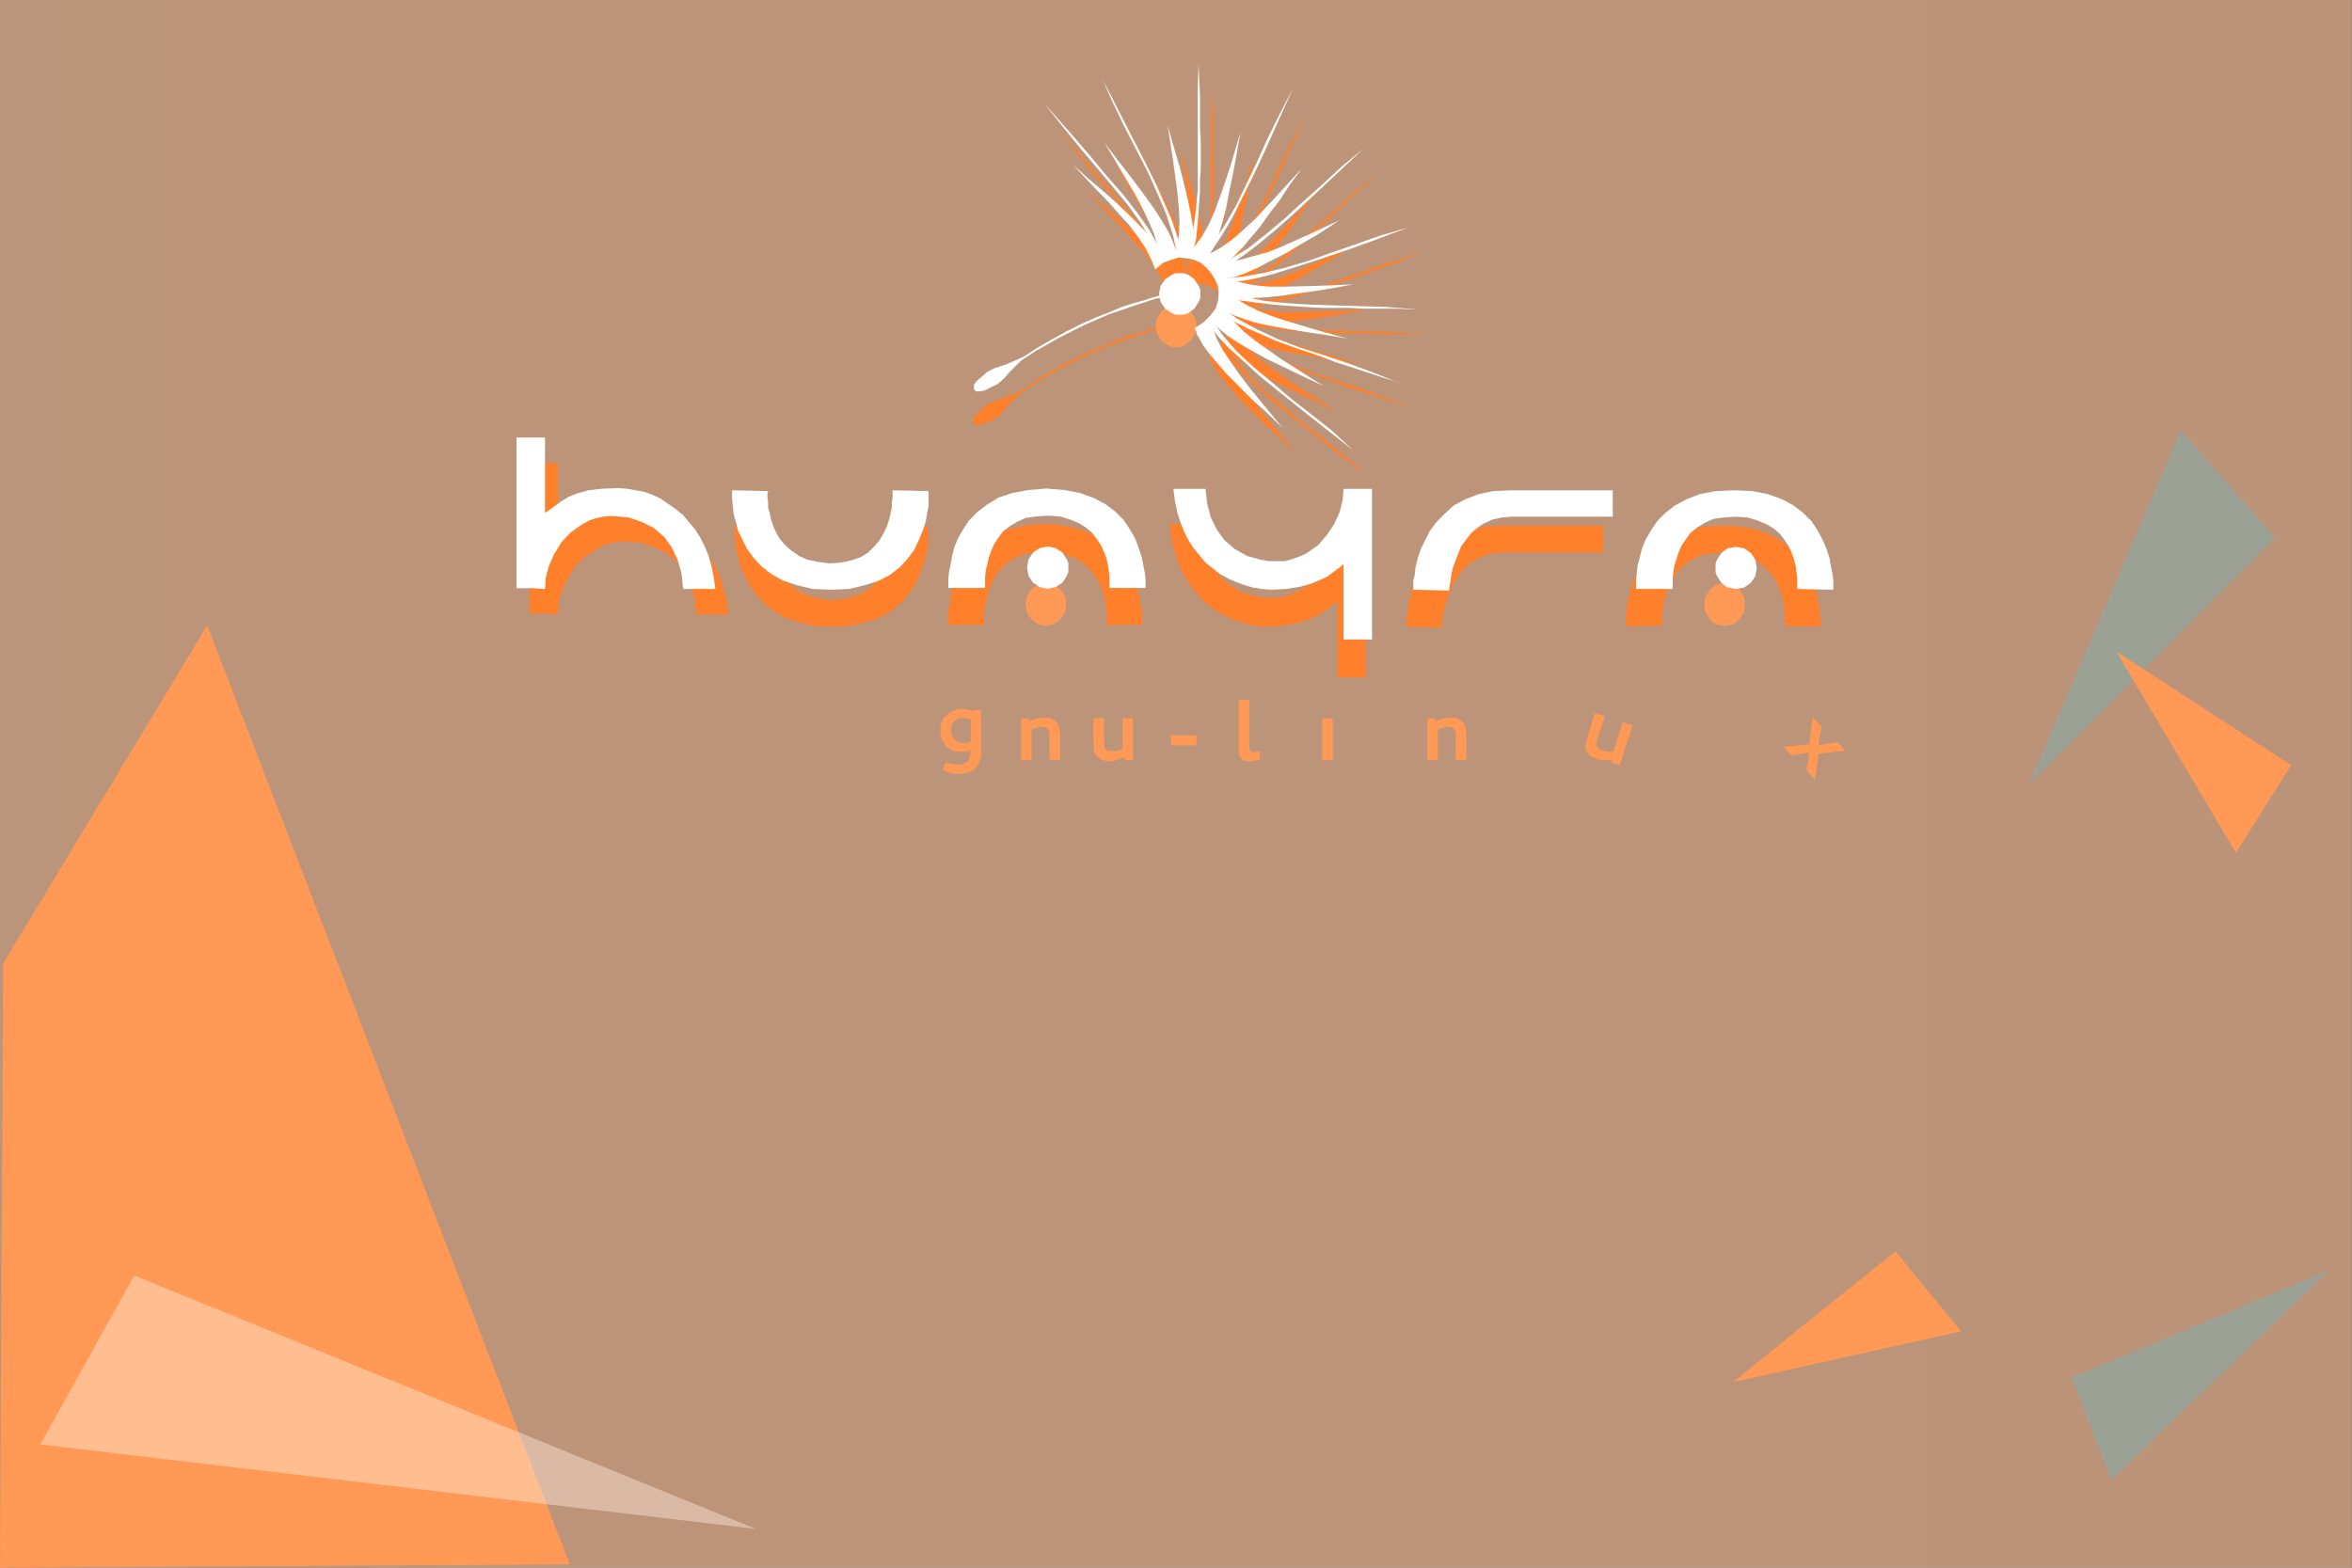 <?xml version="1.0" encoding="UTF-8" standalone="no"?>
<!-- Created with Inkscape (http://www.inkscape.org/) -->

<svg
   xmlns:dc="http://purl.org/dc/elements/1.1/"
   xmlns:cc="http://creativecommons.org/ns#"
   xmlns:rdf="http://www.w3.org/1999/02/22-rdf-syntax-ns#"
   xmlns:svg="http://www.w3.org/2000/svg"
   xmlns="http://www.w3.org/2000/svg"
   xmlns:xlink="http://www.w3.org/1999/xlink"
   xmlns:sodipodi="http://sodipodi.sourceforge.net/DTD/sodipodi-0.dtd"
   xmlns:inkscape="http://www.inkscape.org/namespaces/inkscape"
   width="600"
   height="400"
   id="svg3270"
   version="1.1"
   inkscape:version="0.48.5 r10040"
   inkscape:export-filename="/home/alumno/Dropbox/huayra/huayra-update/muestra.png"
   inkscape:export-xdpi="90"
   inkscape:export-ydpi="90"
   sodipodi:docname="huayra-about-background.svg">
  <rect width="100%" height="100%" fill="#333333" stroke="none"/>
  <defs
     id="defs3272">
    <linearGradient
       id="linearGradient4293">
      <stop
         id="stop4295"
         offset="0"
         style="stop-color:#ffc59e;stop-opacity:1;" />
      <stop
         id="stop4297"
         offset="1"
         style="stop-color:#ffc39b;stop-opacity:1;" />
    </linearGradient>
    <linearGradient
       id="linearGradient4301"
       inkscape:collect="always">
      <stop
         id="stop4303"
         offset="0"
         style="stop-color:#f8ab76;stop-opacity:1;" />
      <stop
         id="stop4305"
         offset="1"
         style="stop-color:#f8ab76;stop-opacity:0;" />
    </linearGradient>
    <linearGradient
       inkscape:collect="always"
       xlink:href="#linearGradient4301"
       id="linearGradient3251"
       gradientUnits="userSpaceOnUse"
       gradientTransform="translate(-1770.422,481.819)"
       x1="76.733"
       y1="146.72"
       x2="570.017"
       y2="146.72" />
    <linearGradient
       inkscape:collect="always"
       xlink:href="#linearGradient4293"
       id="linearGradient3254"
       gradientUnits="userSpaceOnUse"
       gradientTransform="matrix(0.931,0,0,1.119,-819.782,-714.802)"
       x1="3.373"
       y1="211.648"
       x2="647.593"
       y2="211.648" />
  </defs>
  <sodipodi:namedview
     id="base"
     pagecolor="#ffffff"
     bordercolor="#666666"
     borderopacity="1.0"
     inkscape:pageopacity="0.0"
     inkscape:pageshadow="2"
     inkscape:zoom="1.1782723"
     inkscape:cx="457.83225"
     inkscape:cy="214.7966"
     inkscape:document-units="px"
     inkscape:current-layer="layer1"
     showgrid="false"
     fit-margin-top="0"
     fit-margin-left="0"
     fit-margin-right="0"
     fit-margin-bottom="0"
     inkscape:window-width="1433"
     inkscape:window-height="822"
     inkscape:window-x="0"
     inkscape:window-y="25"
     inkscape:window-maximized="1"
     showguides="true"
     inkscape:guide-bbox="true">
    <sodipodi:guide
       orientation="1,0"
       position="0,443.79"
       id="guide3087" />
    <sodipodi:guide
       orientation="0,1"
       position="1242.412,-931.135"
       id="guide3089" />
    <sodipodi:guide
       orientation="1,0"
       position="599.99,399.728"
       id="guide3039" />
    <sodipodi:guide
       orientation="0,1"
       position="601.463,400"
       id="guide3041" />
    <sodipodi:guide
       orientation="0,1"
       position="286.258,0"
       id="guide3043" />
  </sodipodi:namedview>
  <g
     inkscape:label="Capa 1"
     inkscape:groupmode="layer"
     id="layer1"
     transform="translate(816.641,678.01)"
     style="display:inline">
    <rect
       style="opacity:0.668;fill:url(#linearGradient3254);fill-opacity:1;stroke:#000000;stroke-width:0;stroke-miterlimit:4;stroke-opacity:1;stroke-dasharray:none;stroke-dashoffset:0"
       id="rect3515"
       width="599.975"
       height="400"
       x="-816.641"
       y="-678.01" />
    <path
       style="fill:#ff7f2a;fill-opacity:1;fill-rule:evenodd"
       inkscape:connector-curvature="0"
       id="path3998"
       d="m -519.383,-604.861 0.568,1.341 0.199,0.571 0,0 0,0.2 2.103,-1.74 2.103,-0.77 1.904,-0.57 1.904,0.2 1.904,0.371 1.733,0.77 1.534,1.341 1.137,1.341 0.966,1.54 0.767,1.74 0.199,1.911 -0.199,1.911 -0.568,1.911 -1.336,1.74 -1.733,1.74 -2.302,1.54 0.568,1.141 -0.199,0 0.369,0.77 0.199,0.2 0,0 1.137,2.111 1.534,2.111 2.103,2.51 2.501,2.881 2.87,2.881 3.438,3.451 3.836,3.451 4.206,4.05 -5.74,-6.931 -2.671,-3.28 -2.501,-3.28 -2.302,-3.28 -2.103,-3.08 -1.733,-3.28 -1.137,-3.28 0.369,-0.371 1.733,1.54 2.103,1.74 2.671,1.74 3.268,1.911 3.836,2.111 4.404,2.111 4.774,2.31 5.371,2.51 -7.274,-4.621 -3.637,-2.31 -3.268,-2.31 -3.268,-2.31 -2.87,-2.31 -2.501,-2.51 -2.302,-2.681 2.103,0.97 2.671,0.97 3.069,0.97 3.637,0.77 4.206,0.77 4.603,0.77 5.172,0.77 5.74,0.97 -8.241,-2.31 -7.672,-2.31 -3.438,-1.141 -3.438,-1.341 -3.069,-1.54 -2.87,-1.74 2.501,0.2 2.671,-0.2 3.268,-0.2 3.438,-0.371 4.035,-0.571 4.206,-0.57 4.774,-0.77 5.371,-0.97 -9.178,0.371 -8.411,0.2 -4.035,0 -3.836,-0.371 -3.637,-0.77 -3.438,-0.97 2.302,-0.371 2.671,-0.97 3.069,-1.341 3.268,-1.74 3.836,-1.911 4.205,-2.51 4.603,-2.681 4.973,-3.28 -7.473,3.451 -7.274,3.28 -3.438,1.341 -3.438,0.97 -3.438,0.97 -3.268,0.571 1.733,-1.74 1.904,-1.911 2.103,-2.51 2.302,-2.681 2.302,-3.28 2.671,-3.451 2.671,-4.05 3.069,-4.221 -5.939,6.532 -2.87,3.08 -2.87,3.08 -2.87,2.681 -2.87,2.51 -2.87,2.111 -3.069,1.74 1.137,-2.111 0.966,-2.681 0.966,-3.08 0.966,-3.651 0.767,-4.05 0.966,-4.621 0.966,-5.191 0.966,-5.562 -2.501,8.443 -1.336,4.05 -1.336,3.851 -1.336,3.651 -1.534,3.451 -1.733,3.08 -2.103,2.881 0,-2.51 -0.199,-2.681 -0.568,-3.28 -0.767,-3.651 -0.966,-4.05 -1.137,-4.421 -1.534,-5.191 -1.534,-5.391 1.336,8.642 1.137,8.272 0.369,4.05 0.199,3.651 -0.199,3.651 -0.568,3.451 -0.199,0 -0.767,-2.111 -1.137,-2.51 -1.733,-2.881 -2.103,-3.28 -2.501,-3.451 -2.87,-3.851 -3.438,-4.421 -3.637,-4.792 4.206,7.102 3.836,6.532 1.733,3.28 1.534,3.28 1.336,3.08 0.966,3.28 -1.534,-1.911 -1.733,-2.111 -2.302,-2.31 -2.501,-2.51 -2.87,-2.681 -3.268,-2.881 -3.637,-3.08 -3.836,-3.451 5.939,6.332 3.069,3.08 2.671,3.08 2.671,2.881 2.302,3.08 1.904,2.881 1.534,3.08 0,0.2 0,0 z m 18.385,4.221 0,-0.2 0,0.2 0,0 0,0 z"
       class="fil3" />
    <polygon
       style="fill:#ff7f2a;fill-opacity:1;fill-rule:evenodd"
       id="polygon4000"
       points="10660,3412 10666,3446 10457,3486 10249,3554 10033,3628 9817,3722 9602,3830 9386,3951 9170,4093 8961,4248 8961,4248 9103,4133 9244,4025 9386,3931 9527,3850 9662,3776 9797,3709 9918,3655 10040,3608 10154,3560 10255,3527 10356,3500 10437,3473 10511,3453 10572,3439 10619,3426 "
       class="fil3"
       transform="matrix(0.028,0,0,0.029,-815.588,-694.679)" />
    <polygon
       style="fill:#ff7f2a;fill-opacity:1;fill-rule:nonzero"
       id="polygon4002"
       points="9103,4079 9197,4039 9258,4012 9319,3985 9319,3985 9265,4025 9224,4066 9150,4140 9096,4201 9042,4248 8975,4281 8921,4308 8867,4315 8847,4315 8833,4302 8827,4288 8827,4268 8833,4248 8847,4227 8894,4187 8948,4140 9015,4106 "
       class="fil4"
       transform="matrix(0.028,0,0,0.029,-815.588,-694.679)" />
    <path
       style="fill:#ff7f2a;fill-opacity:1;fill-rule:evenodd"
       inkscape:connector-curvature="0"
       id="path4004"
       d="m -465.762,-633.298 -6.308,5.961 -5.939,5.562 -5.172,4.792 -4.774,4.221 -4.404,3.651 -3.836,2.881 -3.438,2.31 -3.069,1.74 -1.733,-0.571 4.774,-2.51 4.774,-2.881 4.603,-3.651 4.603,-3.851 4.603,-4.221 4.973,-4.421 4.973,-4.621 5.371,-4.421 0,0 z m -80.814,-11.523 5.939,6.731 5.172,5.961 4.603,5.562 4.206,4.792 3.438,4.421 2.87,4.05 2.103,3.651 1.733,3.08 -0.767,1.74 -2.103,-4.992 -2.87,-4.792 -3.438,-4.792 -3.836,-4.621 -4.035,-4.792 -4.206,-4.992 -4.404,-5.391 -4.404,-5.562 0,0 z m 14.35,-6.931 4.035,7.872 3.637,7.102 3.268,6.332 2.87,5.762 2.302,5.191 1.904,4.421 1.336,4.05 0.966,3.451 -1.137,1.54 -0.369,-2.681 -0.568,-2.681 -1.733,-5.391 -2.302,-5.391 -2.501,-5.562 -2.87,-5.562 -3.069,-5.961 -2.87,-5.961 -2.87,-6.532 0,0 z m 24.693,-4.05 0.199,4.421 0.199,4.221 0,4.221 0,3.85 0.199,3.651 0,3.451 0,3.451 -0.199,3.08 0,2.881 -0.199,2.681 -0.369,4.992 -0.369,4.05 -0.767,3.451 -1.733,0.97 1.534,-5.391 0.767,-5.391 0.568,-5.961 0,-5.961 0,-6.332 0,-6.532 0,-6.931 0.199,-6.931 0,0 z m 23.926,7.302 -1.904,4.221 -1.733,3.851 -1.733,3.851 -1.534,3.451 -3.069,6.532 -2.87,5.762 -2.501,4.992 -2.501,4.221 -2.302,3.451 -2.103,2.881 -1.904,0 3.637,-4.05 3.268,-4.621 2.87,-4.992 2.671,-5.562 2.671,-5.562 2.671,-5.961 3.069,-6.161 3.268,-6.332 0,0 z m 29.297,35.169 -4.206,1.54 -4.035,1.54 -7.473,2.681 -6.905,2.31 -5.939,1.911 -5.541,1.74 -4.603,1.141 -4.206,0.77 -3.438,0.371 -1.336,-1.141 2.671,-0.2 2.671,-0.2 5.541,-0.97 5.541,-1.341 5.939,-1.74 5.939,-2.111 6.138,-2.111 6.507,-2.31 6.706,-1.911 0,0 z m -2.103,39.39 -4.404,-1.341 -4.035,-1.341 -4.035,-1.341 -3.637,-1.141 -3.438,-1.341 -3.268,-1.141 -3.069,-0.97 -3.069,-1.141 -2.671,-0.97 -2.501,-1.141 -4.404,-1.911 -3.836,-1.911 -2.87,-1.74 -0.369,-1.911 4.404,3.08 4.973,2.681 5.371,2.51 5.541,2.111 5.939,1.911 6.308,2.111 6.308,2.31 6.706,2.681 0,0 z m -11.878,17.114 -6.905,-5.391 -6.308,-4.992 -5.541,-4.421 -4.973,-4.05 -4.206,-3.85 -3.637,-3.28 -2.87,-3.08 -2.103,-2.681 0.369,-1.911 3.069,4.421 3.637,4.221 4.404,4.05 4.603,3.851 4.774,4.05 5.172,4.05 5.371,4.221 5.172,4.792 0,0 z m 16.083,-35.739 -4.603,-0.2 -4.206,0 -4.206,0 -3.836,-0.2 -3.637,0 -3.438,0 -3.438,-0.2 -3.069,-0.2 -2.87,-0.2 -2.671,-0.2 -4.774,-0.571 -4.206,-0.571 -3.438,-0.97 -0.767,-1.74 5.172,1.74 5.541,1.141 5.74,0.57 5.939,0.371 6.308,0.2 6.706,0.2 6.706,0.2 7.076,0.571 0,0 z"
       class="fil3" />
    <path
       inkscape:connector-curvature="0"
       style="fill:#ff7f2a;fill-rule:nonzero"
       d="m -646.912,-545.277 2.103,0.97 1.904,1.341 1.932,1.341 1.904,1.54 3.069,3.651 1.336,2.111 1.165,2.31 0.938,2.31 0.767,2.681 0.568,2.909 0.398,2.881 -1.932,0 -1.904,0 -4.404,0 -0.369,-3.851 -0.966,-3.451 -1.534,-3.28 -1.904,-2.681 -2.7,-2.31 -3.069,-1.54 -3.438,-1.169 -2.103,-0.171 -2.103,-0.2 -2.103,0.2 -1.932,0.371 -1.705,0.57 -1.733,0.97 -3.069,2.111 -2.302,2.51 -1.904,3.08 -1.336,3.052 -0.767,2.909 -0.199,2.881 -3.069,-0.2 -1.137,0 -1.137,0 -0.767,0 -0.597,0 -0.369,0 -0.199,0 0,-38.449 0,0 7.274,0 0,0.2 0,0.371 0,0.77 0,0.97 0,1.141 0,1.369 0,3.052 0,3.08 0,3.28 0,2.881 0,1.141 0,0.97 1.165,-0.77 1.336,-0.97 1.534,-1.141 1.904,-1.169 2.302,-0.941 2.87,-0.77 3.438,-0.399 4.234,-0.171 2.103,0.171 2.302,0.399 2.103,0.371 z"
       id="polygon3986" />
    <polygon
       style="fill:#ff7f2a;fill-rule:nonzero"
       id="polygon3988"
       points="8254,5636 8213,5723 8153,5804 8085,5878 7998,5946 7897,6000 7769,6040 7627,6074 7465,6081 7297,6074 7156,6040 7034,6000 6926,5939 6839,5872 6771,5798 6711,5717 6670,5636 6630,5555 6610,5474 6589,5400 6583,5333 6576,5272 6576,5232 6576,5198 6576,5191 6576,5191 6899,5198 6899,5205 6893,5225 6893,5252 6899,5292 6899,5346 6913,5393 6926,5454 6947,5515 6974,5575 7007,5629 7054,5683 7108,5730 7176,5777 7250,5811 7344,5831 7452,5845 7553,5838 7647,5818 7728,5791 7796,5750 7850,5697 7897,5643 7930,5589 7964,5521 7984,5461 7998,5407 8011,5346 8011,5299 8018,5258 8018,5225 8018,5205 8018,5191 8341,5198 8341,5205 8341,5232 8341,5279 8341,5333 8328,5400 8315,5474 8288,5555 "
       class="fil2"
       transform="matrix(0.028,0,0,0.029,-813.344,-694.422)" />
    <polygon
       style="fill:#ff7f2a;fill-rule:nonzero"
       id="polygon3990"
       points="8631,5791 8651,5710 8685,5629 8732,5548 8786,5467 8860,5393 8948,5326 9049,5265 9170,5225 9312,5198 9480,5184 9642,5198 9784,5225 9912,5272 10013,5326 10100,5393 10174,5467 10228,5548 10275,5629 10309,5717 10336,5798 10350,5872 10363,5939 10370,5993 10370,6040 10370,6067 10370,6074 10370,6074 10046,6074 10046,6067 10046,6047 10046,6013 10046,5973 10040,5926 10033,5872 10019,5811 9999,5757 9972,5697 9932,5636 9891,5582 9837,5535 9770,5494 9689,5461 9602,5434 9494,5427 9386,5434 9292,5447 9218,5481 9150,5521 9089,5568 9049,5622 9009,5683 8982,5744 8961,5804 8948,5865 8934,5919 8928,5973 8928,6013 8928,6047 8928,6067 8928,6074 8598,6074 8598,6060 8598,6033 8598,5986 8604,5932 8618,5865 "
       class="fil2"
       transform="matrix(0.028,0,0,0.029,-815.588,-694.679)" />
    <polygon
       style="fill:#ff7f2a;fill-rule:nonzero"
       id="polygon3992"
       points="14871,5703 14905,5622 14952,5542 15006,5461 15080,5387 15168,5319 15269,5265 15390,5218 15532,5191 15700,5184 15862,5191 16003,5218 16131,5265 16232,5319 16320,5387 16394,5461 16448,5542 16495,5629 16529,5710 16556,5791 16569,5865 16583,5932 16590,5986 16590,6033 16590,6060 16590,6074 16590,6074 16266,6067 16266,6060 16266,6040 16266,6006 16266,5966 16259,5919 16253,5865 16239,5811 16219,5750 16192,5690 16152,5629 16111,5575 16057,5528 15990,5488 15909,5454 15821,5427 15714,5420 15606,5427 15511,5440 15437,5474 15370,5515 15309,5562 15269,5616 15228,5676 15201,5737 15181,5798 15161,5858 15154,5912 15147,5966 15147,6006 15147,6040 15147,6060 15147,6067 14817,6067 14817,6054 14817,6027 14817,5986 14824,5926 14831,5858 14851,5784 "
       class="fil2"
       transform="matrix(0.028,0,0,0.029,-816.73,-694.221)" />
    <polygon
       style="fill:#ff7f2a;fill-rule:nonzero"
       id="polygon3994"
       points="10996,5427 11050,5535 11118,5629 11212,5710 11320,5771 11441,5804 11515,5818 11589,5818 11664,5818 11731,5798 11792,5777 11852,5750 11960,5676 12041,5582 12108,5481 12156,5373 12182,5265 12189,5171 12297,5171 12337,5171 12378,5171 12405,5171 12425,5171 12439,5171 12445,5171 12445,6519 12445,6519 12189,6519 12189,6519 12189,6498 12189,6471 12189,6438 12189,6397 12189,6357 12189,6249 12189,6135 12189,6027 12189,5926 12189,5885 12189,5845 12149,5878 12102,5912 12048,5953 11980,5986 11899,6020 11798,6047 11677,6067 11529,6074 11455,6067 11374,6054 11300,6033 11226,6006 11151,5973 11077,5932 11017,5885 10949,5831 10842,5703 10794,5629 10754,5548 10720,5461 10693,5373 10673,5272 10660,5171 10727,5171 10794,5171 10949,5171 10963,5299 "
       class="fil2"
       transform="matrix(0.028,0,0,0.029,-816.73,-694.221)" />
    <polygon
       style="fill:#ff7f2a;fill-rule:nonzero"
       id="polygon3996"
       points="14554,5184 14575,5184 14588,5184 14608,5184 14608,5184 14608,5184 14608,5420 14602,5420 14588,5420 14568,5420 14541,5420 14507,5420 14467,5420 14413,5420 14359,5420 14231,5420 14076,5420 13901,5420 13705,5420 13611,5427 13523,5447 13449,5481 13389,5521 13335,5568 13288,5629 13247,5683 13220,5750 13173,5872 13160,5926 13153,5973 13146,6020 13139,6054 13139,6074 13139,6081 12816,6074 12816,6067 12816,6040 12816,5993 12829,5939 12836,5872 12856,5791 12883,5710 12924,5629 12964,5548 13025,5467 13099,5393 13180,5319 13281,5265 13402,5218 13537,5191 13692,5184 13847,5184 13988,5184 14110,5184 14211,5184 14298,5184 14373,5184 14433,5184 14487,5184 14521,5184 "
       class="fil2"
       transform="matrix(0.028,0,0,0.029,-816.73,-694.221)" />
    <polygon
       style="fill:#ff9955;fill-rule:nonzero"
       id="polygon4006"
       points="15902,5878 15895,5919 15889,5953 15848,6013 15788,6054 15754,6060 15714,6067 15680,6060 15639,6054 15585,6013 15545,5953 15532,5919 15532,5878 15532,5838 15545,5804 15585,5744 15639,5703 15680,5697 15714,5690 15754,5697 15788,5703 15848,5744 15889,5804 15895,5838 15902,5878 "
       class="fil5"
       transform="matrix(0.028,0,0,0.029,-816.73,-694.221)" />
    <polygon
       style="fill:#ff9955;fill-rule:nonzero"
       id="polygon4008"
       points="9676,5892 9676,5892 9676,5932 9662,5966 9622,6027 9561,6067 9527,6074 9494,6081 9453,6074 9420,6067 9359,6027 9319,5966 9312,5932 9305,5892 9312,5851 9319,5818 9359,5757 9420,5717 9453,5710 9494,5703 9527,5710 9561,5717 9622,5757 9662,5818 9676,5851 "
       class="fil5"
       transform="matrix(0.028,0,0,0.029,-815.588,-694.679)" />
    <polygon
       style="fill:#ff9955;fill-opacity:1;fill-rule:nonzero"
       id="polygon4010"
       points="10848,3372 10862,3405 10862,3439 10862,3439 10862,3480 10848,3513 10808,3574 10754,3614 10713,3628 10680,3628 10639,3628 10606,3614 10545,3574 10505,3513 10498,3480 10491,3439 10498,3405 10505,3372 10545,3311 10606,3271 10639,3257 10680,3257 10713,3257 10754,3271 10808,3311 "
       class="fil5"
       transform="matrix(0.028,0,0,0.029,-815.588,-694.679)" />
    <path
       style="fill:#ff9955;fill-rule:evenodd"
       inkscape:connector-curvature="0"
       id="path4012"
       d="m -571.258,-497.098 -0.785,0 -0.922,0.256 -0.922,0.394 -0.923,0.532 -0.785,0.788 -0.667,0.926 -0.393,1.202 -0.137,1.458 0.137,1.32 0.393,1.202 0.53,0.926 0.785,0.788 0.785,0.532 0.922,0.394 0.922,0.138 0.922,0.138 1.315,-0.138 1.06,-0.394 0,0.138 -0.137,1.32 -0.137,0.532 -0.255,0.532 -0.393,0.532 -0.667,0.394 -0.785,0.256 -0.922,0 -1.452,-0.138 -1.06,-0.256 -0.53,-0.138 -0.785,1.99 0.392,0.138 1.982,0.67 1.727,0.138 1.59,-0.138 1.197,-0.394 1.06,-0.532 0.785,-0.788 0.53,-0.926 0.255,-0.926 0.255,-0.926 0,-0.926 0,-10.756 -1.982,0 -0.137,0.394 -0.922,-0.394 -0.785,-0.138 -0.667,-0.138 -0.392,0 z m 0.137,2.265 0.922,0.138 1.197,0.256 0,5.575 -0.785,0.394 -1.06,0 -0.785,0 -0.667,-0.256 -0.922,-0.67 -0.667,-1.064 -0.137,-1.32 0.137,-1.202 0.667,-0.926 0.922,-0.67 1.197,-0.256 z"
       class="fil6" />
    <polygon
       style="fill:#ff9955;fill-rule:evenodd"
       id="polygon4014"
       points="5653,7091 5653,7624 5788,7624 5788,7233 5808,7226 5841,7213 5875,7206 5909,7199 5943,7206 5970,7213 5990,7226 6003,7240 6017,7280 6017,7314 6017,7624 6151,7624 6151,7307 6145,7226 6131,7186 6118,7152 6091,7125 6057,7098 6010,7085 5949,7078 5916,7078 5875,7085 5821,7105 5761,7125 5747,7091 "
       class="fil6"
       transform="matrix(0.02,0,0,0.02,-669.227,-636.53)" />
    <polygon
       style="fill:#ff9955;fill-rule:evenodd"
       id="polygon4016"
       points="6758,7502 6738,7489 6724,7475 6711,7435 6711,7408 6711,7091 6576,7091 6576,7408 6583,7489 6589,7529 6610,7563 6637,7590 6670,7617 6717,7630 6778,7637 6812,7637 6859,7624 6906,7610 6967,7590 6980,7624 7081,7624 7081,7091 6947,7091 6947,7482 6920,7489 6893,7502 6819,7509 6778,7509 "
       class="fil6"
       transform="matrix(0.02,0,0,0.02,-669.227,-636.53)" />
    <polygon
       style="fill:#ff9955;fill-rule:evenodd"
       id="polygon4018"
       points="8638,7630 8658,7624 8678,7617 8699,7610 8699,7509 8665,7516 8631,7523 8591,7516 8571,7496 8564,7475 8564,7442 8564,6856 8429,6856 8429,7509 8436,7563 8456,7604 8496,7630 8544,7637 8584,7637 8618,7630 "
       class="fil6"
       transform="matrix(0.02,0,0,0.02,-669.227,-636.53)" />
    <polygon
       style="fill:#ff9955;fill-rule:evenodd"
       id="polygon4020"
       points="9629,7624 9629,7091 9494,7091 9494,7624 "
       class="fil6"
       transform="matrix(0.02,0,0,0.02,-669.227,-636.53)" />
    <polygon
       style="fill:#ff9955;fill-rule:evenodd"
       id="polygon4022"
       points="10835,7091 10835,7624 10970,7624 10970,7233 10990,7226 11023,7213 11057,7206 11098,7199 11131,7206 11151,7213 11172,7226 11185,7240 11199,7280 11199,7314 11199,7624 11333,7624 11333,7307 11327,7226 11313,7186 11300,7152 11273,7125 11239,7098 11192,7085 11138,7078 11098,7078 11057,7085 11003,7105 10943,7125 10929,7091 "
       class="fil6"
       transform="matrix(0.02,0,0,0.02,-669.227,-636.53)" />
    <polygon
       style="fill:#ff9955;fill-rule:evenodd"
       id="polygon4024"
       points="13018,7469 13005,7455 12991,7435 12991,7395 12998,7368 13099,7064 12971,7024 12877,7327 12856,7401 12850,7442 12856,7482 12870,7523 12897,7556 12937,7583 12991,7604 13025,7617 13072,7624 13126,7624 13187,7624 13193,7657 13288,7691 13456,7179 13328,7139 13207,7516 13173,7516 13146,7516 13072,7502 13038,7489 "
       class="fil6"
       transform="matrix(0.02,0,0,0.02,-669.227,-636.53)" />
    <polygon
       style="fill:#ff9955;fill-rule:evenodd"
       id="polygon4026"
       points="16307,7422 16650,7381 16542,7273 16307,7314 16340,7071 16232,6957 16185,7300 15855,7334 15956,7442 16185,7408 16152,7637 16259,7752 "
       class="fil6"
       transform="matrix(0.02,0,0,0.02,-678.829,-634.129)" />
    <polygon
       style="fill:#ff9955;fill-rule:evenodd"
       id="polygon4028"
       points="7890,7435 7567,7435 7567,7307 7890,7307 "
       class="fil6"
       transform="matrix(0.02,0,0,0.02,-669.227,-636.53)" />
    <path
       style="fill:#ff9955;stroke:none"
       d="m -815.815,-432.211 52.033,-86.22 92.503,239.592 -145.363,0.829 z"
       id="path3517"
       inkscape:connector-curvature="0" />
    <path
       style="opacity:0.46;fill:#ffe6d5;stroke:none"
       d="m -806.355,-309.454 23.952,-43.11 158.577,64.665 z"
       id="path3519"
       inkscape:connector-curvature="0" />
    <path
       style="opacity:0.217;fill:#2ad4ff;stroke:none"
       d="m -260.267,-568.163 -38.818,90.365 62.77,-63.007 z"
       id="path3521"
       inkscape:connector-curvature="0" />
    <path
       style="fill:#ff9955;stroke:none"
       d="m -246.226,-460.388 -30.559,-51.4 44.6,29.016 z"
       id="path3523"
       inkscape:connector-curvature="0" />
    <path
       style="opacity:0.217;fill:#2ad4ff;stroke:none"
       d="m -278.085,-300.371 55.555,-53.478 -65.581,27.357 z"
       id="path3521-7"
       inkscape:connector-curvature="0" />
    <path
       style="fill:#ff9955;stroke:none"
       d="m -316.37,-338.319 -58.214,12.98 41.452,-33.39 z"
       id="path3523-2"
       inkscape:connector-curvature="0" />
    <g
       id="g4406"
       transform="matrix(0.979,0,0,0.983,-882.24,-773.48)">
      <path
         class="fil3"
         d="m 367.19,164.94 0.58,1.363 0.203,0.58 0,0 0,0.203 2.147,-1.77 2.147,-0.783 1.944,-0.58 1.944,0.203 1.944,0.377 1.77,0.783 1.567,1.364 1.16,1.363 0.986,1.567 0.783,1.77 0.203,1.944 -0.203,1.944 -0.58,1.944 -1.364,1.77 -1.77,1.77 -2.35,1.567 0.58,1.16 -0.203,0 0.377,0.783 0.203,0.203 0,0 1.16,2.147 1.567,2.147 2.147,2.553 2.553,2.93 2.93,2.93 3.51,3.51 3.916,3.51 4.294,4.12 -5.86,-7.05 -2.727,-3.336 -2.553,-3.336 -2.35,-3.336 -2.147,-3.133 -1.77,-3.336 -1.16,-3.336 0.377,-0.377 1.77,1.567 2.147,1.77 2.727,1.77 3.336,1.944 3.916,2.147 4.497,2.147 4.874,2.35 5.483,2.553 -7.427,-4.7 -3.713,-2.35 -3.336,-2.35 -3.336,-2.35 -2.93,-2.35 -2.553,-2.553 -2.35,-2.727 2.147,0.986 2.727,0.986 3.133,0.986 3.713,0.783 4.294,0.783 4.7,0.783 5.28,0.783 5.86,0.986 -8.413,-2.35 -7.833,-2.35 -3.51,-1.16 -3.51,-1.363 -3.133,-1.567 -2.93,-1.77 2.553,0.203 2.727,-0.203 3.336,-0.203 3.51,-0.377 4.12,-0.58 4.294,-0.58 4.874,-0.783 5.483,-0.986 -9.37,0.377 -8.587,0.203 -4.12,0 -3.916,-0.377 -3.713,-0.783 -3.51,-0.986 2.35,-0.377 2.727,-0.986 3.133,-1.364 3.336,-1.77 3.916,-1.944 4.294,-2.553 4.7,-2.727 5.077,-3.336 -7.63,3.51 -7.427,3.336 -3.51,1.363 -3.51,0.986 -3.51,0.986 -3.336,0.58 1.77,-1.77 1.944,-1.944 2.147,-2.553 2.35,-2.727 2.35,-3.336 2.727,-3.51 2.727,-4.12 3.133,-4.294 -6.063,6.643 -2.93,3.133 -2.93,3.133 -2.93,2.727 -2.93,2.553 -2.93,2.147 -3.133,1.77 1.16,-2.147 0.986,-2.727 0.986,-3.133 0.986,-3.713 0.783,-4.12 0.986,-4.7 0.986,-5.28 0.986,-5.657 -2.553,8.587 -1.363,4.12 -1.364,3.916 -1.364,3.713 -1.567,3.51 -1.77,3.133 -2.147,2.93 0,-2.553 -0.203,-2.727 -0.58,-3.336 -0.783,-3.713 -0.986,-4.12 -1.16,-4.497 -1.567,-5.28 -1.567,-5.483 1.364,8.79 1.16,8.413 0.377,4.12 0.203,3.713 -0.203,3.713 -0.58,3.51 -0.203,0 -0.783,-2.147 -1.16,-2.553 -1.77,-2.93 -2.147,-3.336 -2.553,-3.51 -2.93,-3.916 -3.51,-4.497 -3.713,-4.874 4.294,7.224 3.916,6.644 1.77,3.336 1.567,3.336 1.363,3.133 0.986,3.336 -1.567,-1.944 -1.77,-2.147 -2.35,-2.35 -2.553,-2.553 -2.93,-2.727 -3.336,-2.93 -3.713,-3.133 -3.916,-3.51 6.063,6.44 3.133,3.133 2.727,3.133 2.727,2.93 2.35,3.133 1.944,2.93 1.567,3.133 0,0.203 0,0 z m 18.77,4.294 0,-0.203 0,0.203 0,0 0,0 z"
         id="path3998-8"
         inkscape:connector-curvature="0"
         style="fill:#ffffff;fill-opacity:1;fill-rule:evenodd" />
      <polygon
         transform="matrix(0.029,0,0,0.029,64.781,73.585)"
         class="fil3"
         points="9602,3830 9386,3951 9170,4093 8961,4248 8961,4248 9103,4133 9244,4025 9386,3931 9527,3850 9662,3776 9797,3709 9918,3655 10040,3608 10154,3560 10255,3527 10356,3500 10437,3473 10511,3453 10572,3439 10619,3426 10660,3412 10666,3446 10457,3486 10249,3554 10033,3628 9817,3722 "
         id="polygon4000-4"
         style="fill:#ffffff;fill-opacity:1;fill-rule:evenodd" />
      <polygon
         transform="matrix(0.029,0,0,0.029,64.781,73.585)"
         class="fil4"
         points="9224,4066 9150,4140 9096,4201 9042,4248 8975,4281 8921,4308 8867,4315 8847,4315 8833,4302 8827,4288 8827,4268 8833,4248 8847,4227 8894,4187 8948,4140 9015,4106 9103,4079 9197,4039 9258,4012 9319,3985 9319,3985 9265,4025 "
         id="polygon4002-1"
         style="fill:#ffffff;fill-opacity:1;fill-rule:nonzero" />
      <path
         class="fil3"
         d="m 421.933,136.017 -6.44,6.063 -6.063,5.657 -5.28,4.874 -4.874,4.294 -4.497,3.713 -3.916,2.93 -3.51,2.35 -3.133,1.77 -1.77,-0.58 4.874,-2.553 4.874,-2.93 4.7,-3.713 4.7,-3.916 4.7,-4.294 5.077,-4.497 5.077,-4.7 5.483,-4.497 0,0 z m -82.507,-11.72 6.063,6.847 5.28,6.063 4.7,5.657 4.294,4.874 3.51,4.497 2.93,4.12 2.147,3.713 1.77,3.133 -0.783,1.77 -2.147,-5.077 -2.93,-4.874 -3.51,-4.874 -3.916,-4.7 -4.12,-4.874 -4.294,-5.077 -4.497,-5.483 -4.497,-5.657 0,0 z m 14.65,-7.05 4.12,8.007 3.713,7.224 3.336,6.44 2.93,5.86 2.35,5.28 1.944,4.497 1.364,4.12 0.986,3.51 -1.16,1.567 -0.377,-2.727 -0.58,-2.727 -1.77,-5.483 -2.35,-5.483 -2.553,-5.657 -2.93,-5.657 -3.133,-6.063 -2.93,-6.063 -2.93,-6.643 0,0 z m 25.211,-4.12 0.203,4.497 0.203,4.294 0,4.294 0,3.916 0.203,3.713 0,3.51 0,3.51 -0.203,3.133 0,2.93 -0.203,2.727 -0.377,5.077 -0.377,4.12 -0.783,3.51 -1.77,0.986 1.567,-5.483 0.783,-5.483 0.58,-6.063 0,-6.063 0,-6.44 0,-6.643 0,-7.05 0.203,-7.05 0,0 z m 24.427,7.427 -1.944,4.294 -1.77,3.916 -1.77,3.916 -1.567,3.51 -3.133,6.643 -2.93,5.86 -2.553,5.077 -2.553,4.294 -2.35,3.51 -2.147,2.93 -1.944,0 3.713,-4.12 3.336,-4.7 2.93,-5.077 2.727,-5.657 2.727,-5.657 2.727,-6.063 3.133,-6.266 3.336,-6.44 0,0 z m 29.91,35.77 -4.294,1.567 -4.12,1.567 -7.63,2.727 -7.05,2.35 -6.063,1.944 -5.657,1.77 -4.7,1.16 -4.294,0.783 -3.51,0.377 -1.364,-1.16 2.727,-0.203 2.727,-0.203 5.657,-0.986 5.657,-1.364 6.063,-1.77 6.063,-2.147 6.266,-2.147 6.643,-2.35 6.847,-1.944 0,0 z m -2.147,40.064 -4.497,-1.364 -4.12,-1.364 -4.12,-1.364 -3.713,-1.16 -3.51,-1.364 -3.336,-1.16 -3.133,-0.986 -3.133,-1.16 -2.727,-0.986 -2.553,-1.16 -4.497,-1.944 -3.916,-1.944 -2.93,-1.77 -0.377,-1.944 4.497,3.133 5.077,2.727 5.483,2.553 5.657,2.147 6.063,1.944 6.44,2.147 6.44,2.35 6.847,2.727 0,0 z m -12.127,17.406 -7.05,-5.483 -6.44,-5.077 -5.657,-4.497 -5.077,-4.12 -4.294,-3.916 -3.713,-3.336 -2.93,-3.133 -2.147,-2.727 0.377,-1.944 3.133,4.497 3.713,4.294 4.497,4.12 4.7,3.916 4.874,4.12 5.28,4.12 5.483,4.294 5.28,4.874 0,0 z m 16.42,-36.351 -4.7,-0.203 -4.294,0 -4.294,0 -3.916,-0.203 -3.713,0 -3.51,0 -3.51,-0.203 -3.133,-0.203 -2.93,-0.203 -2.727,-0.203 -4.874,-0.58 -4.294,-0.58 -3.51,-0.986 -0.783,-1.77 5.28,1.77 5.657,1.16 5.86,0.58 6.063,0.377 6.44,0.203 6.847,0.203 6.847,0.203 7.224,0.58 0,0 z"
         id="path4004-7"
         inkscape:connector-curvature="0"
         style="fill:#ffffff;fill-opacity:1;fill-rule:evenodd" />
      <path
         id="polygon3986-0"
         d="m 236.989,225.544 2.147,0.986 1.944,1.363 1.973,1.364 1.944,1.567 3.133,3.713 1.363,2.147 1.189,2.35 0.957,2.35 0.783,2.727 0.58,2.959 0.406,2.93 -1.973,0 -1.944,0 -4.497,0 -0.377,-3.916 -0.986,-3.51 -1.567,-3.336 -1.944,-2.727 -2.756,-2.35 -3.133,-1.567 -3.51,-1.189 -2.147,-0.174 -2.147,-0.203 -2.147,0.203 -1.973,0.377 -1.741,0.58 -1.77,0.986 -3.133,2.147 -2.35,2.553 -1.944,3.133 -1.364,3.104 -0.783,2.959 -0.203,2.93 -3.133,-0.203 -1.16,0 -1.16,0 -0.783,0 -0.609,0 -0.377,0 -0.203,0 0,-39.107 0,0 7.427,0 0,0.203 0,0.377 0,0.783 0,0.986 0,1.16 0,1.393 0,3.104 0,3.133 0,3.336 0,2.93 0,1.16 0,0.986 1.189,-0.783 1.363,-0.986 1.567,-1.16 1.944,-1.189 2.35,-0.957 2.93,-0.783 3.51,-0.406 4.323,-0.174 2.147,0.174 2.35,0.406 2.147,0.377 z"
         style="fill:#ffffff;fill-rule:nonzero"
         inkscape:connector-curvature="0" />
      <polygon
         transform="matrix(0.029,0,0,0.029,67.072,73.847)"
         class="fil2"
         points="7769,6040 7627,6074 7465,6081 7297,6074 7156,6040 7034,6000 6926,5939 6839,5872 6771,5798 6711,5717 6670,5636 6630,5555 6610,5474 6589,5400 6583,5333 6576,5272 6576,5232 6576,5198 6576,5191 6576,5191 6899,5198 6899,5205 6893,5225 6893,5252 6899,5292 6899,5346 6913,5393 6926,5454 6947,5515 6974,5575 7007,5629 7054,5683 7108,5730 7176,5777 7250,5811 7344,5831 7452,5845 7553,5838 7647,5818 7728,5791 7796,5750 7850,5697 7897,5643 7930,5589 7964,5521 7984,5461 7998,5407 8011,5346 8011,5299 8018,5258 8018,5225 8018,5205 8018,5191 8341,5198 8341,5205 8341,5232 8341,5279 8341,5333 8328,5400 8315,5474 8288,5555 8254,5636 8213,5723 8153,5804 8085,5878 7998,5946 7897,6000 "
         id="polygon3988-6"
         style="fill:#ffffff;fill-rule:nonzero" />
      <polygon
         transform="matrix(0.029,0,0,0.029,64.781,73.585)"
         class="fil2"
         points="8948,5326 9049,5265 9170,5225 9312,5198 9480,5184 9642,5198 9784,5225 9912,5272 10013,5326 10100,5393 10174,5467 10228,5548 10275,5629 10309,5717 10336,5798 10350,5872 10363,5939 10370,5993 10370,6040 10370,6067 10370,6074 10370,6074 10046,6074 10046,6067 10046,6047 10046,6013 10046,5973 10040,5926 10033,5872 10019,5811 9999,5757 9972,5697 9932,5636 9891,5582 9837,5535 9770,5494 9689,5461 9602,5434 9494,5427 9386,5434 9292,5447 9218,5481 9150,5521 9089,5568 9049,5622 9009,5683 8982,5744 8961,5804 8948,5865 8934,5919 8928,5973 8928,6013 8928,6047 8928,6067 8928,6074 8598,6074 8598,6060 8598,6033 8598,5986 8604,5932 8618,5865 8631,5791 8651,5710 8685,5629 8732,5548 8786,5467 8860,5393 "
         id="polygon3990-4"
         style="fill:#ffffff;fill-rule:nonzero" />
      <polygon
         transform="matrix(0.029,0,0,0.029,63.615,74.052)"
         class="fil2"
         points="15269,5265 15390,5218 15532,5191 15700,5184 15862,5191 16003,5218 16131,5265 16232,5319 16320,5387 16394,5461 16448,5542 16495,5629 16529,5710 16556,5791 16569,5865 16583,5932 16590,5986 16590,6033 16590,6060 16590,6074 16590,6074 16266,6067 16266,6060 16266,6040 16266,6006 16266,5966 16259,5919 16253,5865 16239,5811 16219,5750 16192,5690 16152,5629 16111,5575 16057,5528 15990,5488 15909,5454 15821,5427 15714,5420 15606,5427 15511,5440 15437,5474 15370,5515 15309,5562 15269,5616 15228,5676 15201,5737 15181,5798 15161,5858 15154,5912 15147,5966 15147,6006 15147,6040 15147,6060 15147,6067 14817,6067 14817,6054 14817,6027 14817,5986 14824,5926 14831,5858 14851,5784 14871,5703 14905,5622 14952,5542 15006,5461 15080,5387 15168,5319 "
         id="polygon3992-2"
         style="fill:#ffffff;fill-rule:nonzero" />
      <polygon
         transform="matrix(0.029,0,0,0.029,63.615,74.052)"
         class="fil2"
         points="11515,5818 11589,5818 11664,5818 11731,5798 11792,5777 11852,5750 11960,5676 12041,5582 12108,5481 12156,5373 12182,5265 12189,5171 12297,5171 12337,5171 12378,5171 12405,5171 12425,5171 12439,5171 12445,5171 12445,6519 12445,6519 12189,6519 12189,6519 12189,6498 12189,6471 12189,6438 12189,6397 12189,6357 12189,6249 12189,6135 12189,6027 12189,5926 12189,5885 12189,5845 12149,5878 12102,5912 12048,5953 11980,5986 11899,6020 11798,6047 11677,6067 11529,6074 11455,6067 11374,6054 11300,6033 11226,6006 11151,5973 11077,5932 11017,5885 10949,5831 10842,5703 10794,5629 10754,5548 10720,5461 10693,5373 10673,5272 10660,5171 10727,5171 10794,5171 10949,5171 10963,5299 10996,5427 11050,5535 11118,5629 11212,5710 11320,5771 11441,5804 "
         id="polygon3994-6"
         style="fill:#ffffff;fill-rule:nonzero" />
      <polygon
         transform="matrix(0.029,0,0,0.029,63.615,74.052)"
         class="fil2"
         points="14608,5420 14602,5420 14588,5420 14568,5420 14541,5420 14507,5420 14467,5420 14413,5420 14359,5420 14231,5420 14076,5420 13901,5420 13705,5420 13611,5427 13523,5447 13449,5481 13389,5521 13335,5568 13288,5629 13247,5683 13220,5750 13173,5872 13160,5926 13153,5973 13146,6020 13139,6054 13139,6074 13139,6081 12816,6074 12816,6067 12816,6040 12816,5993 12829,5939 12836,5872 12856,5791 12883,5710 12924,5629 12964,5548 13025,5467 13099,5393 13180,5319 13281,5265 13402,5218 13537,5191 13692,5184 13847,5184 13988,5184 14110,5184 14211,5184 14298,5184 14373,5184 14433,5184 14487,5184 14521,5184 14554,5184 14575,5184 14588,5184 14608,5184 14608,5184 14608,5184 "
         id="polygon3996-9"
         style="fill:#ffffff;fill-rule:nonzero" />
      <polygon
         transform="matrix(0.029,0,0,0.029,63.615,74.052)"
         class="fil5"
         points="15714,6067 15680,6060 15639,6054 15585,6013 15545,5953 15532,5919 15532,5878 15532,5838 15545,5804 15585,5744 15639,5703 15680,5697 15714,5690 15754,5697 15788,5703 15848,5744 15889,5804 15895,5838 15902,5878 15902,5878 15895,5919 15889,5953 15848,6013 15788,6054 15754,6060 "
         id="polygon4006-8"
         style="fill:#ffffff;fill-rule:nonzero" />
      <polygon
         transform="matrix(0.029,0,0,0.029,64.781,73.585)"
         class="fil5"
         points="9527,6074 9494,6081 9453,6074 9420,6067 9359,6027 9319,5966 9312,5932 9305,5892 9312,5851 9319,5818 9359,5757 9420,5717 9453,5710 9494,5703 9527,5710 9561,5717 9622,5757 9662,5818 9676,5851 9676,5892 9676,5892 9676,5932 9662,5966 9622,6027 9561,6067 "
         id="polygon4008-5"
         style="fill:#ffffff;fill-rule:nonzero" />
      <polygon
         transform="matrix(0.029,0,0,0.029,64.781,73.585)"
         class="fil5"
         points="10808,3574 10754,3614 10713,3628 10680,3628 10639,3628 10606,3614 10545,3574 10505,3513 10498,3480 10491,3439 10498,3405 10505,3372 10545,3311 10606,3271 10639,3257 10680,3257 10713,3257 10754,3271 10808,3311 10848,3372 10862,3405 10862,3439 10862,3439 10862,3480 10848,3513 "
         id="polygon4010-8"
         style="fill:#ffffff;fill-opacity:1;fill-rule:nonzero" />
    </g>
  </g>
</svg>
